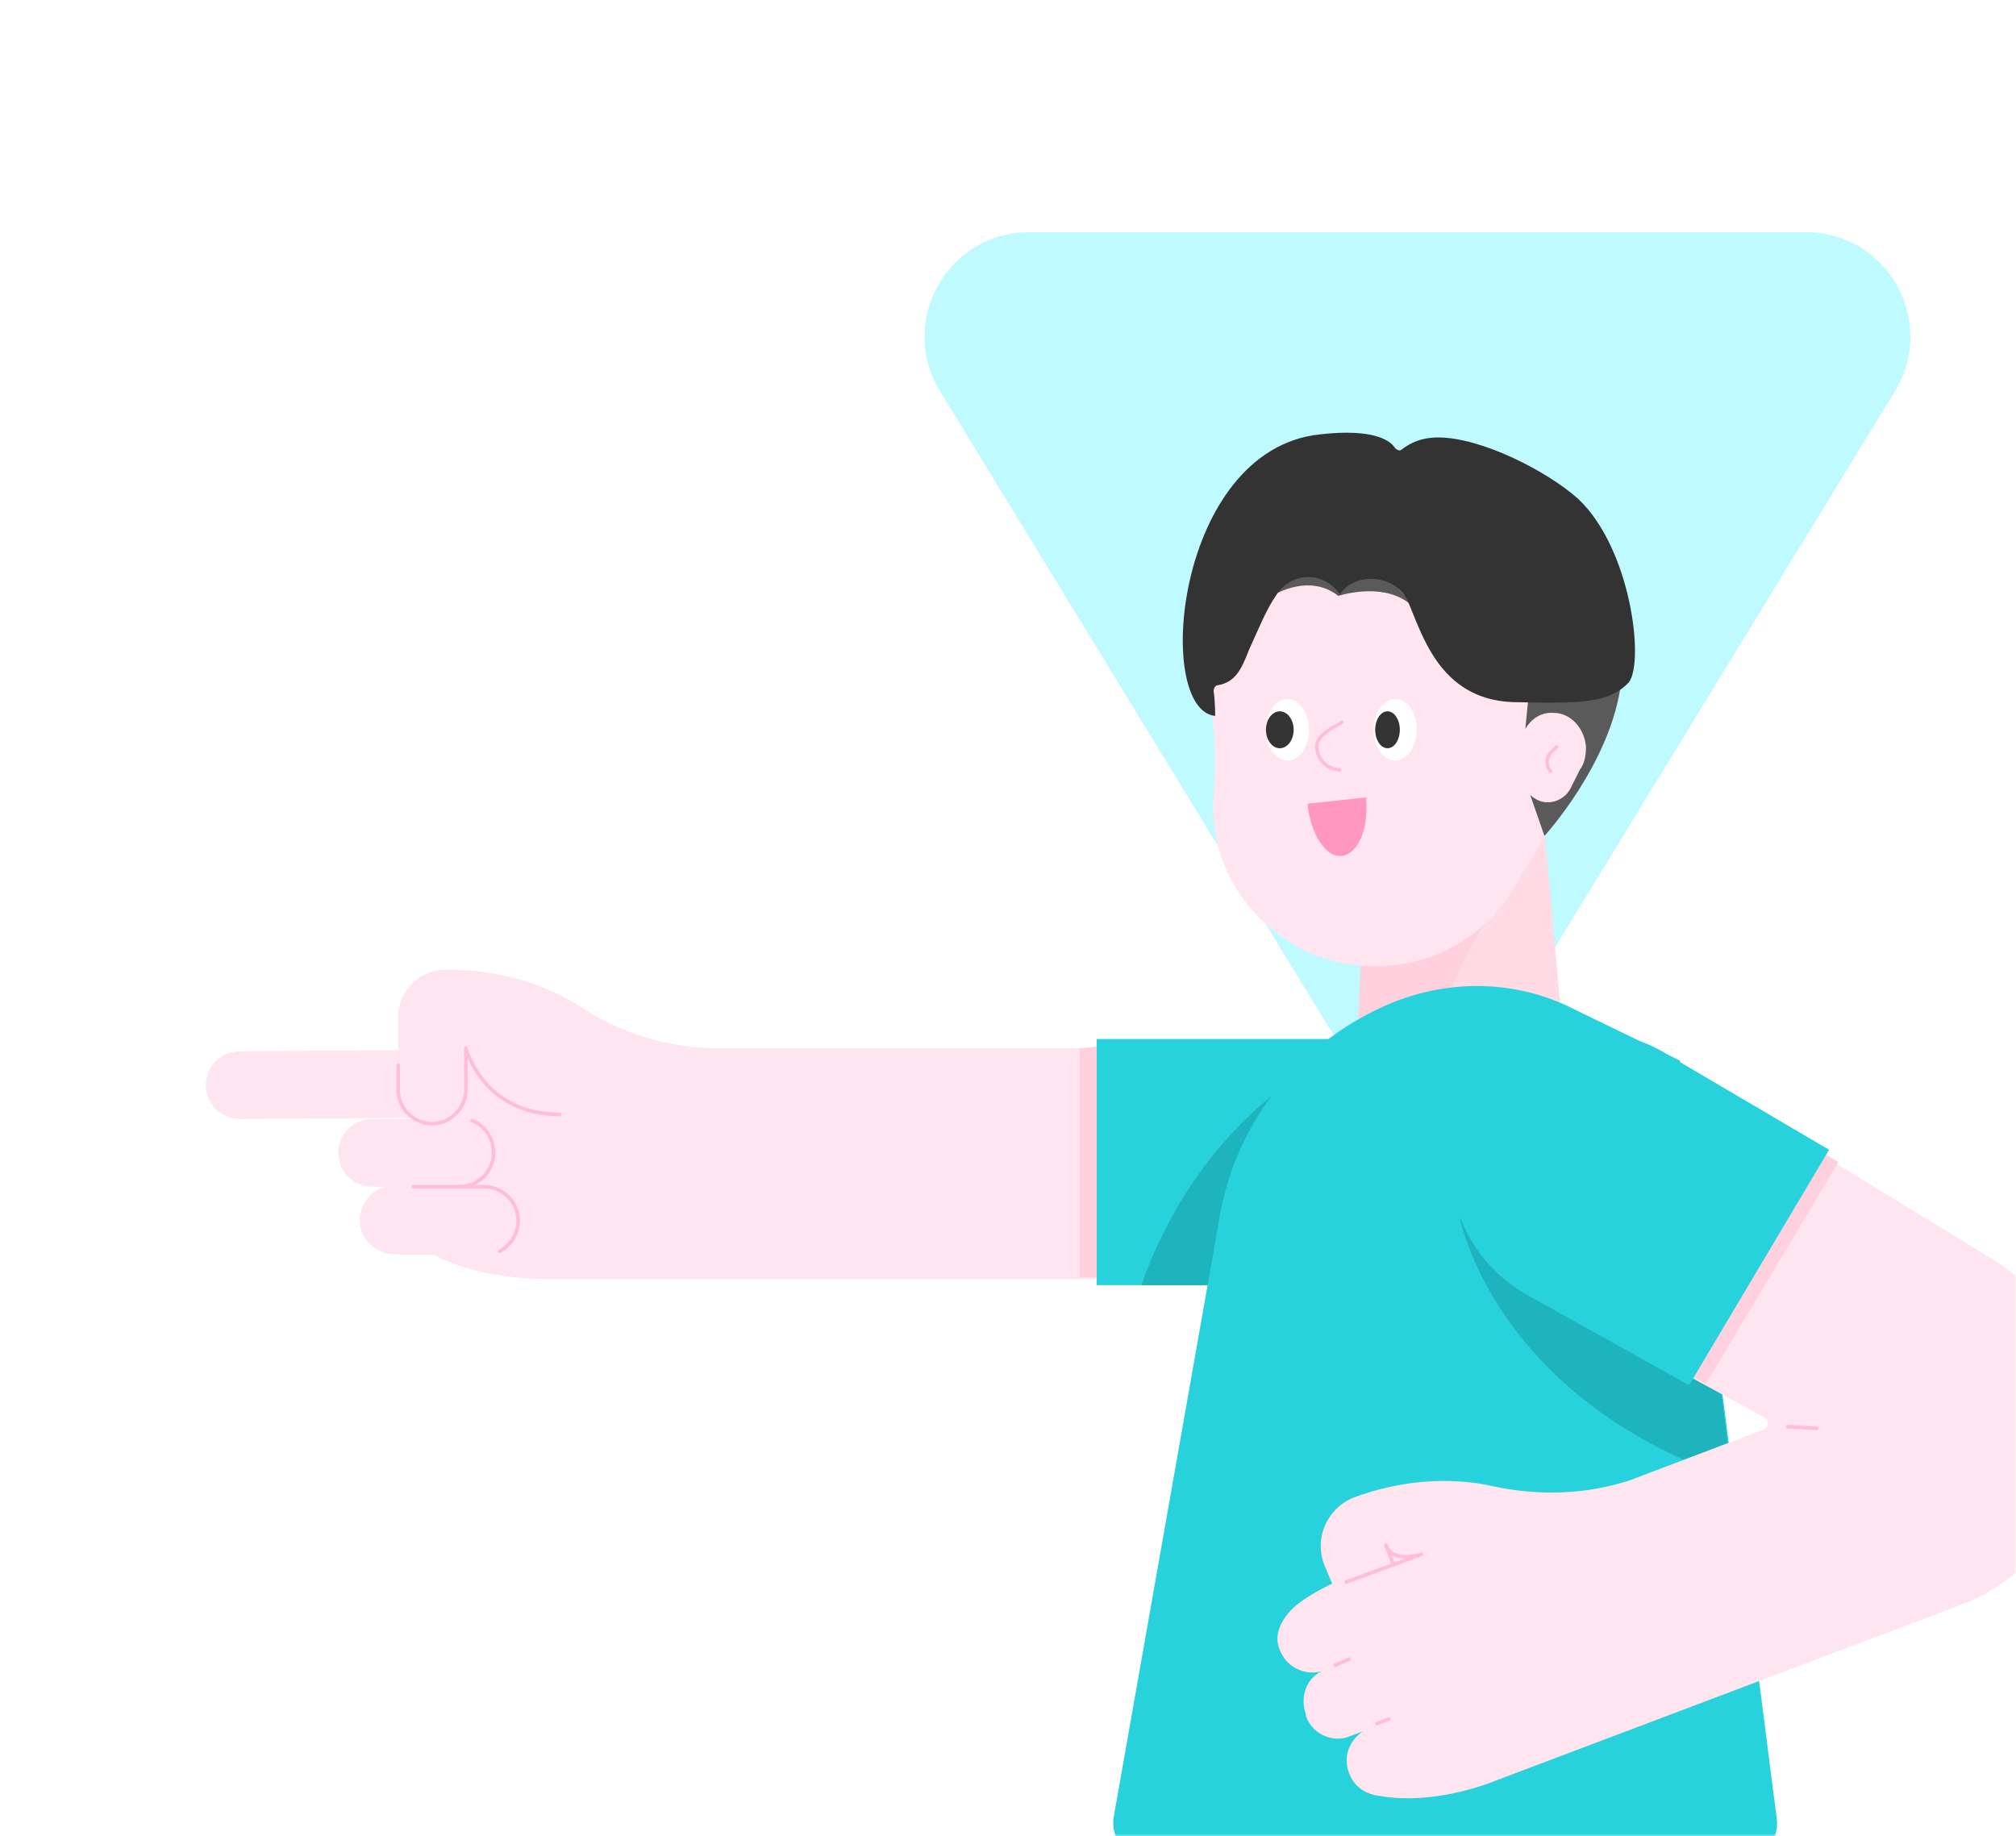 <svg width="382" height="348" viewBox="0 0 382 348" fill="none" xmlns="http://www.w3.org/2000/svg">
<mask id="mask0" mask-type="alpha" maskUnits="userSpaceOnUse" x="0" y="0" width="382" height="348">
<path d="M382 348L3.05176e-05 348L2.19259e-06 24C1.03382e-06 10.745 10.745 3.25381e-05 24 3.13794e-05L358 2.18017e-06C371.255 1.02139e-06 382 10.745 382 24L382 348Z" fill="#F06E8C"/>
</mask>
<g mask="url(#mask0)">
<g filter="url(#filter0_d)">
<path d="M251.698 190.526C259.418 203.158 277.763 203.158 285.482 190.526L359.064 70.119C367.126 56.928 357.632 40 342.173 40L195.008 40C179.549 40 170.055 56.928 178.116 70.119L251.698 190.526Z" fill="#BEFAFF"/>
<path d="M292.065 147.122L259.412 147.997L257.371 189.397C256.205 201.059 265.534 202.517 276.905 202.225C288.567 201.933 297.605 199.893 295.855 188.522L292.065 147.122Z" fill="#FFDBE5"/>
<path d="M285.068 166.947C278.946 171.903 271.074 189.688 269.616 202.224C262.91 201.641 257.954 199.309 257.371 192.603C257.371 191.437 257.371 190.271 257.371 189.688C257.371 189.688 257.371 189.688 257.371 189.396L258.246 168.405L285.068 166.947Z" fill="#FFD0DD"/>
<path d="M229.382 125.839C228.799 104.556 246.292 86.771 267.867 87.354C287.109 87.937 303.144 103.098 304.602 122.34C305.185 131.087 302.853 139.25 298.188 145.956C294.106 151.787 290.608 158.201 286.817 164.323C280.986 174.236 269.616 180.359 256.788 178.901C244.543 177.443 234.047 168.405 230.84 156.451C229.965 152.953 229.674 149.746 229.965 146.247C230.548 140.125 229.965 134.002 229.382 127.88C229.674 127.296 229.382 126.422 229.382 125.839Z" fill="#FFE5EF"/>
<path d="M289.733 123.214L307.226 124.964C305.477 140.416 292.648 154.41 292.648 154.41L290.316 147.705C287.109 138.958 290.024 131.669 289.733 123.214Z" fill="#5A5A5A"/>
<path d="M253.581 108.928C253.581 108.928 261.453 106.304 266.701 110.094C270.491 112.718 259.995 102.514 259.995 102.514L241.336 103.097L240.461 109.511C240.17 109.22 247.75 104.263 253.581 108.928Z" fill="#5A5A5A"/>
<path d="M286.526 129.045C272.532 128.462 269.324 115.634 266.701 109.803C264.368 104.847 256.788 104.264 253.872 108.637C250.957 104.264 244.834 104.264 241.919 108.637C239.878 111.552 238.42 115.343 236.671 119.133C235.213 122.923 234.047 125.255 230.84 125.838C230.257 125.838 229.965 126.422 229.965 127.005C230.257 128.754 230.257 131.669 230.257 131.669C218.595 130.503 222.677 81.231 250.082 78.316C260.286 77.15 263.493 79.482 264.368 80.94C264.66 81.231 265.243 81.523 265.534 81.231C266.701 80.357 268.741 78.899 272.532 78.899C280.695 78.899 293.232 85.313 299.063 90.561C308.975 99.891 311.599 121.174 308.684 125.255C304.894 129.337 299.354 129.337 286.526 129.045Z" fill="#333333"/>
<path d="M287.984 138.084C287.984 134.002 290.899 130.795 294.398 131.087C297.605 131.087 300.229 134.002 300.52 137.501C300.52 139.25 300.229 140.708 299.354 141.874C298.771 143.04 298.188 144.207 297.605 145.373C296.73 147.122 294.689 148.288 292.648 147.997C290.607 147.705 288.858 145.956 288.275 143.915C287.984 143.332 287.984 142.749 287.984 142.166C287.984 140.999 287.984 139.833 287.984 138.667C287.984 138.084 287.984 138.084 287.984 138.084Z" fill="#FFE5EF"/>
<path d="M243.96 140.124C246.214 140.124 248.041 137.513 248.041 134.293C248.041 131.072 246.214 128.462 243.96 128.462C241.705 128.462 239.878 131.072 239.878 134.293C239.878 137.513 241.705 140.124 243.96 140.124Z" fill="white"/>
<path d="M264.368 140.124C266.622 140.124 268.45 137.513 268.45 134.293C268.45 131.072 266.622 128.462 264.368 128.462C262.114 128.462 260.286 131.072 260.286 134.293C260.286 137.513 262.114 140.124 264.368 140.124Z" fill="white"/>
<path d="M242.502 137.792C243.951 137.792 245.126 136.226 245.126 134.294C245.126 132.361 243.951 130.795 242.502 130.795C241.053 130.795 239.878 132.361 239.878 134.294C239.878 136.226 241.053 137.792 242.502 137.792Z" fill="#333333"/>
<path d="M262.91 137.792C264.198 137.792 265.243 136.226 265.243 134.294C265.243 132.361 264.198 130.795 262.91 130.795C261.622 130.795 260.578 132.361 260.578 134.294C260.578 136.226 261.622 137.792 262.91 137.792Z" fill="#333333"/>
<path d="M247.75 148.288C248.333 154.119 251.248 158.493 254.164 158.201C257.371 157.909 259.412 152.953 258.829 147.122L247.75 148.288Z" fill="#FF97BF"/>
<path d="M253.872 133.127C253.872 133.127 254.747 132.544 253.872 133.127C252.998 133.71 249.499 135.168 249.499 137.5C249.499 139.833 251.54 141.873 253.872 141.873" stroke="#FFBED7" stroke-width="0.63" stroke-miterlimit="10" stroke-linecap="round" stroke-linejoin="round"/>
<path d="M293.815 142.165C292.94 141.29 292.94 139.541 293.815 138.666L294.981 137.5" stroke="#FFBED7" stroke-width="0.63" stroke-miterlimit="10" stroke-linecap="round" stroke-linejoin="round"/>
<path d="M75.444 189.397V202.808C75.444 206.307 78.359 209.222 81.858 209.222C81.858 209.222 81.858 209.222 82.149 209.222L87.689 215.636L81.566 233.421C87.106 236.628 95.269 238.377 103.724 238.377H207.807V194.645H136.086C127.048 194.645 118.01 192.021 110.43 187.064C102.849 182.108 94.103 179.775 85.065 179.775C79.525 179.484 75.152 183.857 75.444 189.397Z" fill="#FFE5EF"/>
<path d="M86.523 207.764L45.414 208.055C41.916 208.055 39 205.14 39 201.641C39 198.143 41.916 195.227 45.414 195.227L86.523 194.936C90.021 194.936 92.937 197.851 92.937 201.35C92.937 204.848 90.021 207.764 86.523 207.764Z" fill="#FFE5EF"/>
<path d="M91.479 233.713H74.861C71.362 233.713 68.155 230.797 68.155 227.299C68.155 223.8 71.07 220.593 74.569 220.593H91.188C94.686 220.593 97.893 223.508 97.893 227.007C98.185 230.797 95.269 233.713 91.479 233.713Z" fill="#FFE5EF"/>
<path d="M87.106 220.884H70.487C66.989 220.884 64.073 217.968 64.073 214.469C64.073 210.971 66.989 208.055 70.487 208.055H87.106C90.604 208.055 93.52 210.971 93.52 214.469C93.52 217.968 90.604 220.884 87.106 220.884Z" fill="#FFE5EF"/>
<path d="M89.438 208.347C91.77 209.222 93.52 211.554 93.52 214.47C93.52 217.968 90.604 220.884 87.106 220.884H78.359H91.77C95.269 220.884 98.185 223.799 98.185 227.298C98.185 229.922 96.727 231.963 94.686 233.129" stroke="#FFBED7" stroke-width="0.671" stroke-miterlimit="10" stroke-linecap="round" stroke-linejoin="round"/>
<path d="M106.056 207.182C91.479 207.182 88.272 194.645 88.272 194.645V202.517C88.272 206.016 85.356 208.931 81.858 208.931C78.359 208.931 75.444 206.016 75.444 202.517V197.852" stroke="#FFBED7" stroke-width="0.671" stroke-miterlimit="10" stroke-linecap="round" stroke-linejoin="round"/>
<path d="M255.622 239.544H207.807V192.896H255.622C268.45 192.896 278.946 203.391 278.946 216.22C278.654 229.048 268.45 239.544 255.622 239.544Z" fill="#28D2DC"/>
<path d="M216.262 239.543H236.671L249.208 198.143C249.499 197.851 227.05 208.93 216.262 239.543Z" fill="#1EB4BE"/>
<path d="M204.6 194.645V238.086H207.808V194.353L204.6 194.645Z" fill="#FFD0DD"/>
<path d="M318.305 196.977L297.896 187.064C287.4 181.816 275.155 181.525 264.076 185.898C246.875 192.895 234.338 208.056 231.131 226.423L211.014 340.419C210.431 344.501 213.347 348 217.428 348H330.258C334.048 348 337.255 344.501 336.672 340.711L318.305 196.977Z" fill="#28D2DC"/>
<path d="M325.885 257.617L276.613 226.713C276.613 226.713 282.736 260.532 328.218 276.276L325.885 257.617Z" fill="#1EB4BE"/>
<path d="M334.34 264.617C335.215 265.2 335.215 266.657 334.048 266.949L308.684 276.57C300.52 279.194 291.774 279.486 283.319 277.736C274.572 275.695 265.243 276.57 256.496 279.777C251.54 281.818 248.916 287.358 250.957 292.605L252.415 296.104C252.415 296.104 248.624 297.853 246 299.894C243.376 301.935 241.044 305.434 242.502 308.641C243.668 311.848 247.167 313.597 250.374 312.722C247.458 314.18 246.292 317.679 247.458 320.886V321.177C248.624 324.676 252.706 326.425 255.913 324.967L258.246 324.093C255.622 325.842 254.455 329.049 255.622 331.965C256.496 334.589 258.829 336.046 261.453 336.338C267.867 337.504 276.322 336.338 284.193 333.131L371.367 300.186C385.653 294.938 394.982 281.235 394.982 265.783C394.982 252.955 388.277 241.293 377.489 234.587L315.972 196.977C302.27 187.939 283.902 193.187 276.905 208.056C273.115 220.593 278.654 234.004 290.024 240.418L334.34 264.617Z" fill="#FFE5EF"/>
<path d="M338.713 266.365L344.253 266.657" stroke="#FFBED7" stroke-width="0.671" stroke-miterlimit="10" stroke-linecap="round" stroke-linejoin="round"/>
<path d="M255.038 295.812L269.324 290.564C269.324 290.564 263.785 292.314 262.619 288.815L264.076 292.605" stroke="#FFBED7" stroke-width="0.671" stroke-miterlimit="10" stroke-linecap="round" stroke-linejoin="round"/>
<path d="M260.869 322.634L263.202 321.76" stroke="#FFBED7" stroke-width="0.671" stroke-miterlimit="10" stroke-linecap="round" stroke-linejoin="round"/>
<path d="M252.998 311.555L255.622 310.388" stroke="#FFBED7" stroke-width="0.671" stroke-miterlimit="10" stroke-linecap="round" stroke-linejoin="round"/>
<path d="M340.754 211.554L313.348 252.663L323.261 258.202L348.334 216.219L340.754 211.554Z" fill="#FFD0DD"/>
<path d="M293.815 192.603C285.943 194.936 279.529 200.184 276.03 207.764V208.055C271.948 220.884 277.779 235.17 289.733 241.584L320.054 258.494L346.585 213.886L316.847 196.393C309.85 191.729 301.686 190.562 293.815 192.603Z" fill="#28D2DC"/>
</g>
</g>
<defs>
<filter id="filter0_d" x="23" y="28" width="387.982" height="340" filterUnits="userSpaceOnUse" color-interpolation-filters="sRGB">
<feFlood flood-opacity="0" result="BackgroundImageFix"/>
<feColorMatrix in="SourceAlpha" type="matrix" values="0 0 0 0 0 0 0 0 0 0 0 0 0 0 0 0 0 0 127 0"/>
<feOffset dy="4"/>
<feGaussianBlur stdDeviation="8"/>
<feColorMatrix type="matrix" values="0 0 0 0 0 0 0 0 0 0 0 0 0 0 0 0 0 0 0.08 0"/>
<feBlend mode="normal" in2="BackgroundImageFix" result="effect1_dropShadow"/>
<feBlend mode="normal" in="SourceGraphic" in2="effect1_dropShadow" result="shape"/>
</filter>
</defs>
</svg>
